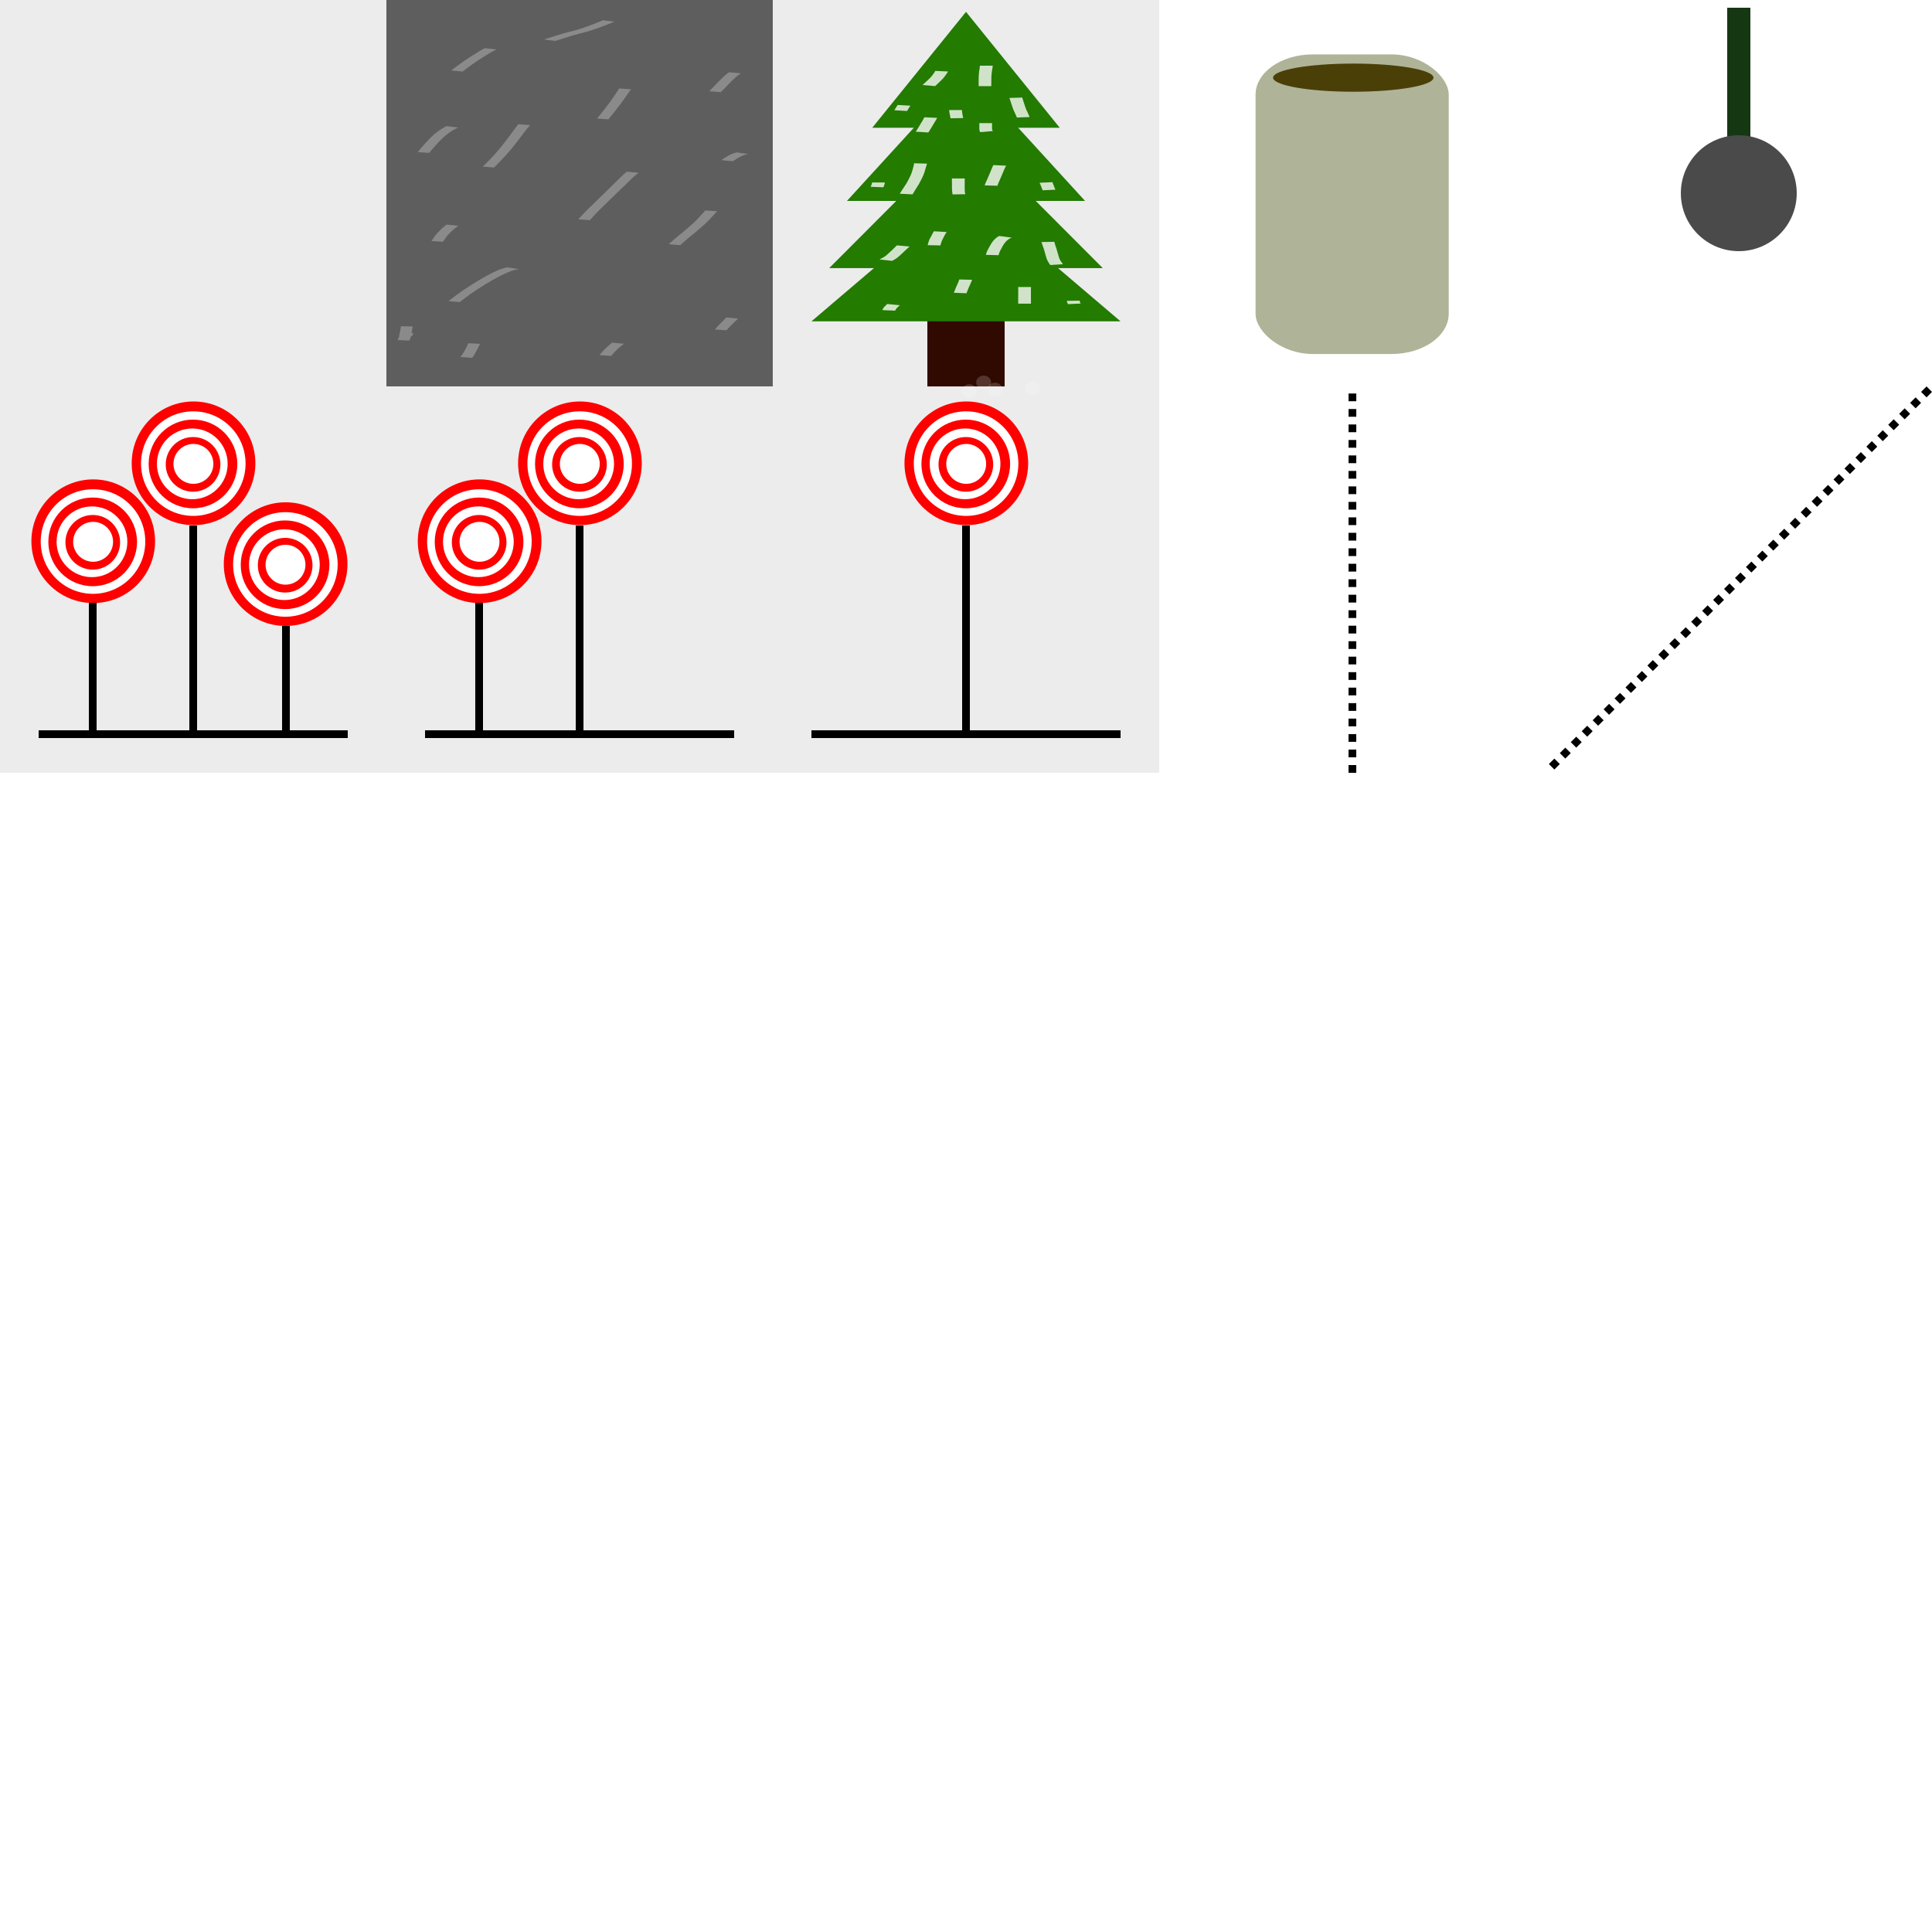 <?xml version="1.0" encoding="UTF-8" standalone="no"?>
<!-- Created with Inkscape (http://www.inkscape.org/) -->

<svg
   xmlns:dc="http://purl.org/dc/elements/1.1/"
   xmlns:cc="http://creativecommons.org/ns#"
   xmlns:rdf="http://www.w3.org/1999/02/22-rdf-syntax-ns#"
   xmlns:svg="http://www.w3.org/2000/svg"
   xmlns="http://www.w3.org/2000/svg"
   xmlns:sodipodi="http://sodipodi.sourceforge.net/DTD/sodipodi-0.dtd"
   xmlns:inkscape="http://www.inkscape.org/namespaces/inkscape"
   width="250"
   height="250"
   viewBox="0 0 66.146 66.146"
   version="1.1"
   id="svg821"
   inkscape:version="0.92.4 (5da689c313, 2019-01-14)"
   sodipodi:docname="gametiles.svg">
  <defs
     id="defs815">
    <filter
       inkscape:collect="always"
       style="color-interpolation-filters:sRGB"
       id="filter3627"
       x="-0.939"
       width="2.878"
       y="-1.039"
       height="3.078">
      <feGaussianBlur
         inkscape:collect="always"
         stdDeviation="0.2"
         id="feGaussianBlur3629" />
    </filter>
  </defs>
  <sodipodi:namedview
     id="base"
     pagecolor="#ffffff"
     bordercolor="#666666"
     borderopacity="1.0"
     inkscape:pageopacity="0.0"
     inkscape:pageshadow="2"
     inkscape:zoom="4"
     inkscape:cx="129.33967"
     inkscape:cy="148.12966"
     inkscape:document-units="mm"
     inkscape:current-layer="layer1"
     showgrid="true"
     units="px"
     inkscape:snap-global="false"
     inkscape:window-width="1680"
     inkscape:window-height="987"
     inkscape:window-x="1912"
     inkscape:window-y="-8"
     inkscape:window-maximized="1">
    <inkscape:grid
       type="xygrid"
       id="grid1366" />
  </sodipodi:namedview>
  <g
     inkscape:label="Layer 1"
     inkscape:groupmode="layer"
     id="layer1"
     transform="translate(0,-230.854)">
    <rect
       style="opacity:1;fill:#ececec;fill-opacity:1;stroke:none;stroke-width:0.265;stroke-miterlimit:4;stroke-dasharray:none;stroke-dashoffset:0;stroke-opacity:1"
       id="rect1466"
       width="13.229"
       height="13.229"
       x="2.7815501e-08"
       y="230.854" />
    <rect
       style="opacity:1;fill:#5e5e5e;fill-opacity:1;stroke:none;stroke-width:0.265;stroke-miterlimit:4;stroke-dasharray:none;stroke-dashoffset:0;stroke-opacity:1"
       id="rect1466-1"
       width="13.229"
       height="13.229"
       x="13.229"
       y="230.854" />
    <g
       id="g937"
       transform="translate(54.173,12.207)">
      <path
         inkscape:connector-curvature="0"
         id="path1487"
         d="m 25.135,241.437 -3.175,-8.731 -4.233,8.731 z"
         style="fill:#2a221c;fill-opacity:1;stroke:#000000;stroke-width:0.1;stroke-linecap:butt;stroke-linejoin:miter;stroke-miterlimit:4;stroke-dasharray:none;stroke-opacity:1" />
      <path
         inkscape:connector-curvature="0"
         id="path1491"
         d="m 14.023,241.702 2.646,-6.615 4.498,6.615 z"
         style="fill:#2a221c;fill-opacity:1;stroke:#000000;stroke-width:0.1;stroke-linecap:butt;stroke-linejoin:miter;stroke-miterlimit:4;stroke-dasharray:none;stroke-opacity:1" />
      <path
         inkscape:connector-curvature="0"
         id="path1499"
         d="m 16.669,235.087 -1.16,2.911 0.842,0.225 0.666,-0.369 0.786,0.265 0.754,-0.265 z"
         style="fill:#ffffff;stroke:#000000;stroke-width:0.1;stroke-linecap:butt;stroke-linejoin:miter;stroke-miterlimit:4;stroke-dasharray:none;stroke-opacity:1" />
      <path
         inkscape:connector-curvature="0"
         id="path1501"
         d="m 21.959,232.711 -0.915,1.869 0.481,0.136 0.457,-0.12 0.393,0.152 0.281,-0.128 z"
         style="fill:#ffffff;stroke:#000000;stroke-width:0.1;stroke-linecap:butt;stroke-linejoin:miter;stroke-miterlimit:4;stroke-dasharray:none;stroke-opacity:1" />
    </g>
    <g
       id="g919"
       transform="translate(40.498,1.054)">
      <path
         sodipodi:nodetypes="ccccc"
         inkscape:connector-curvature="0"
         id="path1522"
         d="m 29.572,238.102 c -0.448,0.313 -0.44,0.382 -0.868,0.942 -1.419,2.665 4.444,0.464 6.818,0.988 2.244,0.51 2.353,-1.855 1.731,-2.236 -3.947,-3.091 -7.712,0.336 -7.712,0.336"
         style="fill:none;stroke:#23601d;stroke-width:0.1;stroke-linecap:butt;stroke-linejoin:miter;stroke-miterlimit:4;stroke-dasharray:none;stroke-opacity:1" />
      <path
         inkscape:connector-curvature="0"
         id="path1550"
         d="m 35.221,238.063 c 0.899,-2.214 0.738,-3.61 0.738,-3.61"
         style="fill:none;stroke:#23601d;stroke-width:0.1;stroke-linecap:round;stroke-linejoin:miter;stroke-miterlimit:4;stroke-dasharray:none;stroke-opacity:1" />
      <rect
         transform="matrix(0.995,0.098,-0.078,0.997,0,0)"
         rx="0.488"
         ry="0.327"
         y="230.003"
         x="53.755"
         height="1.689"
         width="0.771"
         id="rect1576"
         style="opacity:1;fill:#23601d;fill-opacity:1;stroke:#23601d;stroke-width:0.1;stroke-miterlimit:4;stroke-dasharray:none;stroke-dashoffset:0;stroke-opacity:1" />
      <path
         sodipodi:nodetypes="cc"
         inkscape:connector-curvature="0"
         id="path1581"
         d="m 35.502,237.319 c 0.885,-1.384 1.66,-0.786 1.66,-0.786"
         style="fill:none;stroke:#23601d;stroke-width:0.1;stroke-linecap:round;stroke-linejoin:miter;stroke-miterlimit:4;stroke-dasharray:none;stroke-opacity:1" />
      <path
         inkscape:connector-curvature="0"
         id="path1550-0"
         d="m 29.541,239.339 c -0.636,-1.553 -0.522,-2.533 -0.522,-2.533"
         style="fill:none;stroke:#23601d;stroke-width:0.1;stroke-linecap:round;stroke-linejoin:miter;stroke-miterlimit:4;stroke-dasharray:none;stroke-opacity:1" />
      <rect
         transform="matrix(-0.996,0.086,0.088,0.996,0,0)"
         rx="0.488"
         ry="0.225"
         y="238.521"
         x="-8.37"
         height="1.186"
         width="0.61"
         id="rect1576-0"
         style="opacity:1;fill:#23601d;fill-opacity:1;stroke:#23601d;stroke-width:0.1;stroke-miterlimit:4;stroke-dasharray:none;stroke-dashoffset:0;stroke-opacity:1" />
      <path
         sodipodi:nodetypes="cc"
         inkscape:connector-curvature="0"
         id="path1581-3"
         d="m 29.342,238.817 c -0.626,-0.971 -1.175,-0.551 -1.175,-0.551"
         style="fill:none;stroke:#23601d;stroke-width:0.1;stroke-linecap:round;stroke-linejoin:miter;stroke-miterlimit:4;stroke-dasharray:none;stroke-opacity:1" />
      <path
         sodipodi:nodetypes="cc"
         inkscape:connector-curvature="0"
         id="path1604"
         d="m 30.953,238.056 c -0.386,-2.723 -1.464,-2.916 -1.464,-2.916"
         style="fill:none;stroke:#23601d;stroke-width:0.1;stroke-linecap:round;stroke-linejoin:miter;stroke-miterlimit:4;stroke-dasharray:none;stroke-opacity:1" />
      <path
         inkscape:connector-curvature="0"
         d="m 30.623,239.603 c 0.029,-0.039 0.067,-0.07 0.106,-0.1 0.099,-0.08 0.212,-0.14 0.322,-0.203 0.067,-0.036 0.135,-0.07 0.207,-0.096 0.013,-0.005 0.106,-0.035 0.119,-0.039 0.109,-0.038 0.221,-0.061 0.336,-0.074 0.062,-0.004 0.125,-0.013 0.188,-0.008 0.024,0.002 0.072,0.01 0.095,0.013 0.081,0.015 0.156,0.046 0.23,0.081 0.057,0.03 0.115,0.057 0.174,0.084 0.055,0.022 0.112,0.041 0.17,0.057 0.082,0.019 0.167,0.021 0.251,0.024 0.095,0.003 0.19,10e-4 0.286,-0.005 0.12,-0.012 0.235,-0.051 0.347,-0.094 0.098,-0.04 0.049,-0.019 0.147,-0.063 0,0 -0.08,0.064 -0.08,0.064 v 0 c -0.099,0.044 -0.049,0.023 -0.148,0.063 -0.114,0.043 -0.23,0.083 -0.352,0.094 -0.095,0.006 -0.191,0.008 -0.286,0.004 -0.085,-0.003 -0.171,-0.005 -0.254,-0.025 -0.058,-0.015 -0.116,-0.034 -0.171,-0.058 -0.059,-0.026 -0.117,-0.054 -0.174,-0.084 -0.073,-0.034 -0.147,-0.066 -0.227,-0.079 -0.032,-0.005 -0.062,-0.01 -0.095,-0.012 -0.062,-0.003 -0.124,0.004 -0.186,0.009 -0.113,0.014 -0.225,0.037 -0.333,0.075 -0.112,0.037 -0.223,0.077 -0.325,0.138 0.015,-0.009 0.058,-0.035 0.044,-0.026 -0.062,0.038 -0.126,0.074 -0.182,0.122 -0.037,0.029 -0.076,0.059 -0.104,0.097 0,0 -0.103,0.044 -0.103,0.044 z"
         id="path1614"
         style="opacity:1;fill:#000000;fill-opacity:1;stroke:#23601d;stroke-width:0.1;stroke-linecap:round;stroke-miterlimit:4;stroke-dasharray:none;stroke-dashoffset:0;stroke-opacity:1" />
      <path
         inkscape:connector-curvature="0"
         d="m 32.46,238.15 c 0.018,-0.033 0.045,-0.058 0.074,-0.081 0.07,-0.047 0.143,-0.087 0.22,-0.12 0.043,-0.017 0.086,-0.035 0.13,-0.049 0.017,-0.005 0.061,-0.016 0.078,-0.02 0.081,-0.019 0.162,-0.035 0.245,-0.048 0.067,-0.01 0.134,-0.013 0.201,-0.014 0.053,-7.5e-4 0.105,-5.1e-4 0.158,-5.6e-4 0.038,-10e-4 0.075,5.8e-4 0.111,0.013 0.028,0.008 0.054,0.02 0.079,0.035 0.022,0.012 0.044,0.026 0.068,0.034 0.03,0.007 0.061,0.011 0.092,0.015 0.043,0.005 0.085,0.005 0.128,0.006 0.054,1.4e-4 0.108,0.002 0.162,-0.001 0.065,-0.005 0.127,-0.027 0.188,-0.047 0.061,-0.019 0.118,-0.045 0.176,-0.071 0.045,-0.019 0.088,-0.042 0.133,-0.063 0,0 -0.086,0.068 -0.086,0.068 v 0 c -0.044,0.021 -0.088,0.043 -0.132,0.062 -0.058,0.026 -0.116,0.051 -0.177,0.07 -0.062,0.021 -0.124,0.041 -0.19,0.045 -0.054,0.002 -0.109,0.001 -0.163,0.001 -0.043,-6.6e-4 -0.086,-0.001 -0.129,-0.006 -0.032,-0.004 -0.064,-0.007 -0.094,-0.017 -0.024,-0.01 -0.046,-0.023 -0.069,-0.035 -0.025,-0.014 -0.051,-0.025 -0.078,-0.033 -0.035,-0.01 -0.071,-0.011 -0.108,-0.011 -0.052,-3.2e-4 -0.105,-5.6e-4 -0.157,1e-4 -0.067,10e-4 -0.133,0.004 -0.199,0.014 -0.082,0.013 -0.163,0.03 -0.244,0.049 -0.071,0.018 -0.141,0.041 -0.208,0.071 -0.023,0.01 -0.031,0.013 -0.053,0.024 -0.007,0.003 -0.027,0.014 -0.02,0.01 0.146,-0.089 0.075,-0.042 0.042,-0.024 -0.029,0.021 -0.056,0.045 -0.075,0.075 0,0 -0.102,0.046 -0.102,0.046 z"
         id="path1616"
         style="opacity:1;fill:#000000;fill-opacity:1;stroke:#23601d;stroke-width:0.1;stroke-linecap:round;stroke-miterlimit:4;stroke-dasharray:none;stroke-dashoffset:0;stroke-opacity:1" />
      <path
         inkscape:connector-curvature="0"
         d="m 35.073,239.069 c 0.03,-0.022 0.059,-0.046 0.09,-0.068 0.051,-0.032 0.025,-0.016 0.129,-0.075 0.012,-0.007 0.026,-0.014 0.039,-0.018 0.011,-0.004 0.036,-0.011 0.047,-0.013 0.063,-0.015 0.129,-0.016 0.193,-0.018 0.074,-10e-4 0.147,-10e-4 0.221,-10e-4 0.066,-9e-4 0.131,-6.7e-4 0.196,0.007 0.057,0.009 0.113,0.023 0.168,0.038 0.05,0.012 0.101,0.026 0.151,0.039 0.042,0.011 0.084,0.015 0.127,0.017 0.045,0.001 0.089,0.001 0.134,0.001 0.052,-1.1e-4 0.104,-7e-5 0.156,-3e-5 0.062,-5.3e-4 0.12,-0.017 0.176,-0.042 0.073,-0.04 -0.028,0.018 -0.044,0.025 -0.008,0.004 0.015,-0.011 0.022,-0.016 0.022,-0.018 0.039,-0.037 0.056,-0.059 0.015,-0.021 0.027,-0.044 0.039,-0.067 0,0 0.1,-0.045 0.1,-0.045 v 0 c -0.012,0.023 -0.023,0.047 -0.039,0.069 -0.012,0.016 -0.02,0.028 -0.034,0.043 -0.052,0.053 -0.121,0.085 -0.187,0.119 -0.057,0.024 -0.117,0.039 -0.179,0.039 -0.052,1e-4 -0.104,2.6e-4 -0.156,3.4e-4 -0.045,8e-5 -0.09,4.2e-4 -0.135,-0.002 -0.043,-0.002 -0.086,-0.007 -0.128,-0.019 -0.05,-0.013 -0.1,-0.027 -0.15,-0.039 -0.055,-0.014 -0.111,-0.028 -0.167,-0.037 -0.065,-0.007 -0.13,-0.007 -0.195,-0.007 -0.073,-6e-5 -0.147,-3e-4 -0.22,0.001 -0.065,0.002 -0.13,0.005 -0.193,0.021 -0.023,0.007 -0.045,0.013 -0.066,0.024 -0.006,0.003 -0.025,0.014 -0.019,0.01 0.02,-0.012 0.116,-0.068 0.06,-0.035 -0.031,0.02 -0.059,0.045 -0.089,0.066 0,0 -0.104,0.042 -0.104,0.042 z"
         id="path1618"
         style="opacity:1;fill:#000000;fill-opacity:1;stroke:#23601d;stroke-width:0.1;stroke-linecap:round;stroke-miterlimit:4;stroke-dasharray:none;stroke-dashoffset:0;stroke-opacity:1" />
      <path
         inkscape:connector-curvature="0"
         d="m 29.976,238.774 c 0.024,-0.035 0.053,-0.064 0.084,-0.093 0.037,-0.035 0.078,-0.065 0.121,-0.092 0.073,-0.049 0.136,-0.082 0.217,-0.106 0.035,-0.011 0.072,-0.014 0.108,-0.016 0.033,-6.1e-4 0.066,-0.003 0.099,8.8e-4 0.039,0.005 0.079,0.008 0.118,0.013 0.039,0.005 0.078,0.007 0.117,0.008 0.034,6.8e-4 0.068,6e-4 0.101,5.3e-4 0.03,-9e-5 0.061,-1.7e-4 0.091,0 0.006,2e-5 0.013,4e-5 0.02,7e-5 0,0 -0.09,0.065 -0.09,0.065 v 0 c -0.007,3e-5 -0.013,6e-5 -0.02,9e-5 -0.031,1.9e-4 -0.061,1.9e-4 -0.092,1.8e-4 -0.034,-8e-5 -0.068,-9e-5 -0.101,-10e-4 -0.039,-0.001 -0.078,-0.004 -0.117,-0.009 -0.039,-0.005 -0.079,-0.007 -0.118,-0.012 -0.032,-0.002 -0.065,-7.7e-4 -0.098,4.2e-4 -0.036,0.002 -0.072,0.007 -0.106,0.018 -0.02,0.006 -0.04,0.013 -0.059,0.021 -0.007,0.003 -0.027,0.014 -0.021,0.01 0.007,-0.004 0.119,-0.07 0.053,-0.032 -0.043,0.026 -0.085,0.054 -0.122,0.09 -0.03,0.027 -0.06,0.056 -0.083,0.09 0,0 -0.103,0.045 -0.103,0.045 z"
         id="path1620"
         style="opacity:1;fill:#000000;fill-opacity:1;stroke:#23601d;stroke-width:0.1;stroke-linecap:round;stroke-miterlimit:4;stroke-dasharray:none;stroke-dashoffset:0;stroke-opacity:1" />
      <path
         inkscape:connector-curvature="0"
         id="path1624"
         d="m 32.791,237.546 c -0.329,-3.29 1.078,-3.358 1.078,-3.358"
         style="fill:none;stroke:#23601d;stroke-width:0.1;stroke-linecap:round;stroke-linejoin:miter;stroke-miterlimit:4;stroke-dasharray:none;stroke-opacity:1" />
      <path
         inkscape:connector-curvature="0"
         id="path1628"
         d="m 32.791,236.218 c -0.363,-1.033 -1.112,-0.987 -1.112,-0.987"
         style="fill:none;stroke:#23601d;stroke-width:0.1;stroke-linecap:round;stroke-linejoin:miter;stroke-miterlimit:4;stroke-dasharray:none;stroke-opacity:1" />
      <path
         inkscape:connector-curvature="0"
         id="path1632"
         d="m 32.95,235.254 c -0.17,-1.101 -0.352,-0.681 -0.352,-0.681"
         style="fill:none;stroke:#23601d;stroke-width:0.1;stroke-linecap:round;stroke-linejoin:miter;stroke-miterlimit:4;stroke-dasharray:none;stroke-opacity:1" />
      <path
         sodipodi:nodetypes="cc"
         inkscape:connector-curvature="0"
         id="path1636"
         d="m 30.68,236.907 c -0.754,-0.53 -0.883,-0.273 -0.883,-0.273"
         style="fill:none;stroke:#23601d;stroke-width:0.1;stroke-linecap:round;stroke-linejoin:miter;stroke-miterlimit:4;stroke-dasharray:none;stroke-opacity:1" />
    </g>
    <rect
       style="opacity:1;fill:#ececec;fill-opacity:1;stroke:none;stroke-width:0.265;stroke-miterlimit:4;stroke-dasharray:none;stroke-dashoffset:0;stroke-opacity:1"
       id="rect1466-8"
       width="13.229"
       height="13.229"
       x="-3.1789145e-07"
       y="244.083" />
    <g
       id="g1867">
      <g
         transform="translate(-1.306,1.067)"
         id="g1781">
        <circle
           style="opacity:1;fill:#ff0000;fill-opacity:1;stroke:none;stroke-width:0.1;stroke-linecap:round;stroke-miterlimit:4;stroke-dasharray:none;stroke-dashoffset:0;stroke-opacity:1"
           id="path1698"
           cx="4.498"
           cy="248.317"
           r="2.117" />
        <circle
           style="opacity:1;fill:#ffffff;fill-opacity:1;stroke:none;stroke-width:0.1;stroke-linecap:round;stroke-miterlimit:4;stroke-dasharray:none;stroke-dashoffset:0;stroke-opacity:1"
           id="path1698-7"
           cx="4.49"
           cy="248.328"
           r="1.79" />
        <circle
           style="opacity:1;fill:#ff0000;fill-opacity:1;stroke:none;stroke-width:0.1;stroke-linecap:round;stroke-miterlimit:4;stroke-dasharray:none;stroke-dashoffset:0;stroke-opacity:1"
           id="path1698-1"
           cx="4.479"
           cy="248.339"
           r="1.518" />
        <circle
           style="opacity:1;fill:#ffffff;fill-opacity:1;stroke:none;stroke-width:0.1;stroke-linecap:round;stroke-miterlimit:4;stroke-dasharray:none;stroke-dashoffset:0;stroke-opacity:1"
           id="path1698-7-0"
           cx="4.455"
           cy="248.336"
           r="1.211" />
        <circle
           style="opacity:1;fill:#ff0000;fill-opacity:1;stroke:none;stroke-width:0.1;stroke-linecap:round;stroke-miterlimit:4;stroke-dasharray:none;stroke-dashoffset:0;stroke-opacity:1"
           id="path1698-1-3"
           cx="4.482"
           cy="248.354"
           r="0.936" />
        <circle
           style="opacity:1;fill:#ffffff;fill-opacity:1;stroke:none;stroke-width:0.1;stroke-linecap:round;stroke-miterlimit:4;stroke-dasharray:none;stroke-dashoffset:0;stroke-opacity:1"
           id="path1698-7-0-1"
           cx="4.494"
           cy="248.337"
           r="0.683" />
      </g>
      <g
         id="g1781-6"
         transform="translate(2.128,-1.601)">
        <circle
           style="opacity:1;fill:#ff0000;fill-opacity:1;stroke:none;stroke-width:0.1;stroke-linecap:round;stroke-miterlimit:4;stroke-dasharray:none;stroke-dashoffset:0;stroke-opacity:1"
           id="path1698-6"
           cx="4.498"
           cy="248.317"
           r="2.117" />
        <circle
           style="opacity:1;fill:#ffffff;fill-opacity:1;stroke:none;stroke-width:0.1;stroke-linecap:round;stroke-miterlimit:4;stroke-dasharray:none;stroke-dashoffset:0;stroke-opacity:1"
           id="path1698-7-5"
           cx="4.49"
           cy="248.328"
           r="1.79" />
        <circle
           style="opacity:1;fill:#ff0000;fill-opacity:1;stroke:none;stroke-width:0.1;stroke-linecap:round;stroke-miterlimit:4;stroke-dasharray:none;stroke-dashoffset:0;stroke-opacity:1"
           id="path1698-1-8"
           cx="4.479"
           cy="248.339"
           r="1.518" />
        <circle
           style="opacity:1;fill:#ffffff;fill-opacity:1;stroke:none;stroke-width:0.1;stroke-linecap:round;stroke-miterlimit:4;stroke-dasharray:none;stroke-dashoffset:0;stroke-opacity:1"
           id="path1698-7-0-10"
           cx="4.455"
           cy="248.336"
           r="1.211" />
        <circle
           style="opacity:1;fill:#ff0000;fill-opacity:1;stroke:none;stroke-width:0.1;stroke-linecap:round;stroke-miterlimit:4;stroke-dasharray:none;stroke-dashoffset:0;stroke-opacity:1"
           id="path1698-1-3-4"
           cx="4.482"
           cy="248.354"
           r="0.936" />
        <circle
           style="opacity:1;fill:#ffffff;fill-opacity:1;stroke:none;stroke-width:0.1;stroke-linecap:round;stroke-miterlimit:4;stroke-dasharray:none;stroke-dashoffset:0;stroke-opacity:1"
           id="path1698-7-0-1-2"
           cx="4.494"
           cy="248.337"
           r="0.683" />
      </g>
      <g
         id="g1781-4"
         transform="translate(5.281,1.851)">
        <circle
           style="opacity:1;fill:#ff0000;fill-opacity:1;stroke:none;stroke-width:0.1;stroke-linecap:round;stroke-miterlimit:4;stroke-dasharray:none;stroke-dashoffset:0;stroke-opacity:1"
           id="path1698-68"
           cx="4.498"
           cy="248.317"
           r="2.117" />
        <circle
           style="opacity:1;fill:#ffffff;fill-opacity:1;stroke:none;stroke-width:0.1;stroke-linecap:round;stroke-miterlimit:4;stroke-dasharray:none;stroke-dashoffset:0;stroke-opacity:1"
           id="path1698-7-3"
           cx="4.49"
           cy="248.328"
           r="1.79" />
        <circle
           style="opacity:1;fill:#ff0000;fill-opacity:1;stroke:none;stroke-width:0.1;stroke-linecap:round;stroke-miterlimit:4;stroke-dasharray:none;stroke-dashoffset:0;stroke-opacity:1"
           id="path1698-1-6"
           cx="4.479"
           cy="248.339"
           r="1.518" />
        <circle
           style="opacity:1;fill:#ffffff;fill-opacity:1;stroke:none;stroke-width:0.1;stroke-linecap:round;stroke-miterlimit:4;stroke-dasharray:none;stroke-dashoffset:0;stroke-opacity:1"
           id="path1698-7-0-3"
           cx="4.455"
           cy="248.336"
           r="1.211" />
        <circle
           style="opacity:1;fill:#ff0000;fill-opacity:1;stroke:none;stroke-width:0.1;stroke-linecap:round;stroke-miterlimit:4;stroke-dasharray:none;stroke-dashoffset:0;stroke-opacity:1"
           id="path1698-1-3-3"
           cx="4.482"
           cy="248.354"
           r="0.936" />
        <circle
           style="opacity:1;fill:#ffffff;fill-opacity:1;stroke:none;stroke-width:0.1;stroke-linecap:round;stroke-miterlimit:4;stroke-dasharray:none;stroke-dashoffset:0;stroke-opacity:1"
           id="path1698-7-0-1-0"
           cx="4.494"
           cy="248.337"
           r="0.683" />
      </g>
      <path
         inkscape:connector-curvature="0"
         id="path1834"
         d="M 1.323,255.99 H 11.906"
         style="fill:none;stroke:#000000;stroke-width:0.265px;stroke-linecap:butt;stroke-linejoin:miter;stroke-opacity:1" />
      <path
         inkscape:connector-curvature="0"
         id="path1836"
         d="m 3.175,251.492 v 4.498"
         style="fill:none;stroke:#000000;stroke-width:0.265px;stroke-linecap:butt;stroke-linejoin:miter;stroke-opacity:1" />
      <path
         inkscape:connector-curvature="0"
         id="path1838"
         d="m 9.79,252.285 v 3.704"
         style="fill:none;stroke:#000000;stroke-width:0.265px;stroke-linecap:butt;stroke-linejoin:miter;stroke-opacity:1" />
      <path
         inkscape:connector-curvature="0"
         id="path1840"
         d="m 6.615,248.846 v 7.144"
         style="fill:none;stroke:#000000;stroke-width:0.265px;stroke-linecap:butt;stroke-linejoin:miter;stroke-opacity:1" />
    </g>
    <rect
       style="opacity:1;fill:#ececec;fill-opacity:1;stroke:none;stroke-width:0.265;stroke-miterlimit:4;stroke-dasharray:none;stroke-dashoffset:0;stroke-opacity:1"
       id="rect1466-8-8"
       width="13.229"
       height="13.229"
       x="13.229"
       y="244.083" />
    <g
       id="g2004">
      <g
         transform="translate(11.923,1.067)"
         id="g1781-3">
        <circle
           style="opacity:1;fill:#ff0000;fill-opacity:1;stroke:none;stroke-width:0.1;stroke-linecap:round;stroke-miterlimit:4;stroke-dasharray:none;stroke-dashoffset:0;stroke-opacity:1"
           id="path1698-13"
           cx="4.498"
           cy="248.317"
           r="2.117" />
        <circle
           style="opacity:1;fill:#ffffff;fill-opacity:1;stroke:none;stroke-width:0.1;stroke-linecap:round;stroke-miterlimit:4;stroke-dasharray:none;stroke-dashoffset:0;stroke-opacity:1"
           id="path1698-7-6"
           cx="4.49"
           cy="248.328"
           r="1.79" />
        <circle
           style="opacity:1;fill:#ff0000;fill-opacity:1;stroke:none;stroke-width:0.1;stroke-linecap:round;stroke-miterlimit:4;stroke-dasharray:none;stroke-dashoffset:0;stroke-opacity:1"
           id="path1698-1-1"
           cx="4.479"
           cy="248.339"
           r="1.518" />
        <circle
           style="opacity:1;fill:#ffffff;fill-opacity:1;stroke:none;stroke-width:0.1;stroke-linecap:round;stroke-miterlimit:4;stroke-dasharray:none;stroke-dashoffset:0;stroke-opacity:1"
           id="path1698-7-0-18"
           cx="4.455"
           cy="248.336"
           r="1.211" />
        <circle
           style="opacity:1;fill:#ff0000;fill-opacity:1;stroke:none;stroke-width:0.1;stroke-linecap:round;stroke-miterlimit:4;stroke-dasharray:none;stroke-dashoffset:0;stroke-opacity:1"
           id="path1698-1-3-6"
           cx="4.482"
           cy="248.354"
           r="0.936" />
        <circle
           style="opacity:1;fill:#ffffff;fill-opacity:1;stroke:none;stroke-width:0.1;stroke-linecap:round;stroke-miterlimit:4;stroke-dasharray:none;stroke-dashoffset:0;stroke-opacity:1"
           id="path1698-7-0-1-1"
           cx="4.494"
           cy="248.337"
           r="0.683" />
      </g>
      <g
         id="g1781-6-8"
         transform="translate(15.357,-1.601)">
        <circle
           style="opacity:1;fill:#ff0000;fill-opacity:1;stroke:none;stroke-width:0.1;stroke-linecap:round;stroke-miterlimit:4;stroke-dasharray:none;stroke-dashoffset:0;stroke-opacity:1"
           id="path1698-6-1"
           cx="4.498"
           cy="248.317"
           r="2.117" />
        <circle
           style="opacity:1;fill:#ffffff;fill-opacity:1;stroke:none;stroke-width:0.1;stroke-linecap:round;stroke-miterlimit:4;stroke-dasharray:none;stroke-dashoffset:0;stroke-opacity:1"
           id="path1698-7-5-0"
           cx="4.49"
           cy="248.328"
           r="1.79" />
        <circle
           style="opacity:1;fill:#ff0000;fill-opacity:1;stroke:none;stroke-width:0.1;stroke-linecap:round;stroke-miterlimit:4;stroke-dasharray:none;stroke-dashoffset:0;stroke-opacity:1"
           id="path1698-1-8-0"
           cx="4.479"
           cy="248.339"
           r="1.518" />
        <circle
           style="opacity:1;fill:#ffffff;fill-opacity:1;stroke:none;stroke-width:0.1;stroke-linecap:round;stroke-miterlimit:4;stroke-dasharray:none;stroke-dashoffset:0;stroke-opacity:1"
           id="path1698-7-0-10-8"
           cx="4.455"
           cy="248.336"
           r="1.211" />
        <circle
           style="opacity:1;fill:#ff0000;fill-opacity:1;stroke:none;stroke-width:0.1;stroke-linecap:round;stroke-miterlimit:4;stroke-dasharray:none;stroke-dashoffset:0;stroke-opacity:1"
           id="path1698-1-3-4-2"
           cx="4.482"
           cy="248.354"
           r="0.936" />
        <circle
           style="opacity:1;fill:#ffffff;fill-opacity:1;stroke:none;stroke-width:0.1;stroke-linecap:round;stroke-miterlimit:4;stroke-dasharray:none;stroke-dashoffset:0;stroke-opacity:1"
           id="path1698-7-0-1-2-1"
           cx="4.494"
           cy="248.337"
           r="0.683" />
      </g>
      <path
         inkscape:connector-curvature="0"
         id="path1834-9"
         d="M 14.552,255.99 H 25.135"
         style="fill:none;stroke:#000000;stroke-width:0.265px;stroke-linecap:butt;stroke-linejoin:miter;stroke-opacity:1" />
      <path
         inkscape:connector-curvature="0"
         id="path1836-0"
         d="m 16.404,251.492 v 4.498"
         style="fill:none;stroke:#000000;stroke-width:0.265px;stroke-linecap:butt;stroke-linejoin:miter;stroke-opacity:1" />
      <path
         inkscape:connector-curvature="0"
         id="path1840-0"
         d="m 19.844,248.846 v 7.144"
         style="fill:none;stroke:#000000;stroke-width:0.265px;stroke-linecap:butt;stroke-linejoin:miter;stroke-opacity:1" />
    </g>
    <g
       id="g973">
      <rect
         y="244.083"
         x="26.458"
         height="13.229"
         width="13.229"
         id="rect1466-8-8-8"
         style="opacity:1;fill:#ececec;fill-opacity:1;stroke:none;stroke-width:0.265;stroke-miterlimit:4;stroke-dasharray:none;stroke-dashoffset:0;stroke-opacity:1" />
      <g
         id="g1019">
        <g
           transform="translate(28.586,-1.601)"
           id="g1781-6-8-0">
          <circle
             r="2.117"
             cy="248.317"
             cx="4.498"
             id="path1698-6-1-0"
             style="opacity:1;fill:#ff0000;fill-opacity:1;stroke:none;stroke-width:0.1;stroke-linecap:round;stroke-miterlimit:4;stroke-dasharray:none;stroke-dashoffset:0;stroke-opacity:1" />
          <circle
             r="1.79"
             cy="248.328"
             cx="4.49"
             id="path1698-7-5-0-4"
             style="opacity:1;fill:#ffffff;fill-opacity:1;stroke:none;stroke-width:0.1;stroke-linecap:round;stroke-miterlimit:4;stroke-dasharray:none;stroke-dashoffset:0;stroke-opacity:1" />
          <circle
             r="1.518"
             cy="248.339"
             cx="4.479"
             id="path1698-1-8-0-4"
             style="opacity:1;fill:#ff0000;fill-opacity:1;stroke:none;stroke-width:0.1;stroke-linecap:round;stroke-miterlimit:4;stroke-dasharray:none;stroke-dashoffset:0;stroke-opacity:1" />
          <circle
             r="1.211"
             cy="248.336"
             cx="4.455"
             id="path1698-7-0-10-8-7"
             style="opacity:1;fill:#ffffff;fill-opacity:1;stroke:none;stroke-width:0.1;stroke-linecap:round;stroke-miterlimit:4;stroke-dasharray:none;stroke-dashoffset:0;stroke-opacity:1" />
          <circle
             r="0.936"
             cy="248.354"
             cx="4.482"
             id="path1698-1-3-4-2-6"
             style="opacity:1;fill:#ff0000;fill-opacity:1;stroke:none;stroke-width:0.1;stroke-linecap:round;stroke-miterlimit:4;stroke-dasharray:none;stroke-dashoffset:0;stroke-opacity:1" />
          <circle
             r="0.683"
             cy="248.337"
             cx="4.494"
             id="path1698-7-0-1-2-1-9"
             style="opacity:1;fill:#ffffff;fill-opacity:1;stroke:none;stroke-width:0.1;stroke-linecap:round;stroke-miterlimit:4;stroke-dasharray:none;stroke-dashoffset:0;stroke-opacity:1" />
        </g>
        <path
           style="fill:none;stroke:#000000;stroke-width:0.265px;stroke-linecap:butt;stroke-linejoin:miter;stroke-opacity:1"
           d="M 27.781,255.99 H 38.365"
           id="path1834-9-8"
           inkscape:connector-curvature="0" />
        <path
           style="fill:none;stroke:#000000;stroke-width:0.265px;stroke-linecap:butt;stroke-linejoin:miter;stroke-opacity:1"
           d="m 33.073,248.846 v 7.144"
           id="path1840-0-3"
           inkscape:connector-curvature="0" />
      </g>
    </g>
    <path
       style="opacity:1;fill:#8a8a8a;fill-opacity:1;stroke:none;stroke-width:0.1;stroke-linecap:round;stroke-miterlimit:4;stroke-dasharray:none;stroke-dashoffset:0;stroke-opacity:1"
       id="path1176"
       d="m 17,232.548 c -0.178,0.083 -0.346,0.188 -0.511,0.296 -0.225,0.141 -0.441,0.296 -0.65,0.459 0,0 -0.391,-0.035 -0.391,-0.035 v 0 c 0.208,-0.164 0.424,-0.32 0.648,-0.462 0.163,-0.109 0.33,-0.212 0.502,-0.304 0,0 0.401,0.047 0.401,0.047 z"
       inkscape:connector-curvature="0" />
    <path
       style="opacity:1;fill:#8a8a8a;fill-opacity:1;stroke:none;stroke-width:0.1;stroke-linecap:round;stroke-miterlimit:4;stroke-dasharray:none;stroke-dashoffset:0;stroke-opacity:1"
       id="path1178"
       d="m 21.602,233.91 c -0.102,0.144 -0.201,0.289 -0.302,0.433 -0.152,0.203 -0.311,0.4 -0.47,0.596 0,0 -0.386,-0.026 -0.386,-0.026 v 0 c 0.157,-0.196 0.313,-0.392 0.462,-0.594 0.1,-0.144 0.199,-0.288 0.293,-0.436 0,0 0.403,0.027 0.403,0.027 z"
       inkscape:connector-curvature="0" />
    <path
       style="opacity:1;fill:#8a8a8a;fill-opacity:1;stroke:none;stroke-width:0.1;stroke-linecap:round;stroke-miterlimit:4;stroke-dasharray:none;stroke-dashoffset:0;stroke-opacity:1"
       id="path1180"
       d="m 18.147,235.138 c -0.157,0.182 -0.297,0.377 -0.443,0.568 -0.24,0.315 -0.506,0.608 -0.791,0.883 0,0 -0.382,-0.031 -0.382,-0.031 v 0 c 0.283,-0.274 0.549,-0.562 0.784,-0.878 0.144,-0.19 0.284,-0.384 0.428,-0.574 0,0 0.403,0.032 0.403,0.032 z"
       inkscape:connector-curvature="0" />
    <path
       style="opacity:1;fill:#8a8a8a;fill-opacity:1;stroke:none;stroke-width:0.1;stroke-linecap:round;stroke-miterlimit:4;stroke-dasharray:none;stroke-dashoffset:0;stroke-opacity:1"
       id="path1182"
       d="m 17.777,240.073 c -0.175,0.008 -0.34,0.082 -0.498,0.152 -0.306,0.143 -0.594,0.317 -0.877,0.499 -0.232,0.141 -0.448,0.306 -0.662,0.473 0,0 -0.382,-0.035 -0.382,-0.035 v 0 c 0.214,-0.168 0.43,-0.334 0.662,-0.476 0.281,-0.183 0.567,-0.359 0.868,-0.506 0.156,-0.074 0.318,-0.147 0.491,-0.171 0,0 0.4,0.063 0.4,0.063 z"
       inkscape:connector-curvature="0" />
    <path
       style="opacity:1;fill:#8a8a8a;fill-opacity:1;stroke:none;stroke-width:0.1;stroke-linecap:round;stroke-miterlimit:4;stroke-dasharray:none;stroke-dashoffset:0;stroke-opacity:1"
       id="path1184"
       d="m 21.363,242.625 c -0.122,0.086 -0.234,0.188 -0.336,0.297 -0.07,0.079 -0.035,0.039 -0.105,0.119 0,0 -0.398,-0.029 -0.398,-0.029 v 0 c 0.07,-0.08 0.035,-0.04 0.104,-0.121 0.102,-0.112 0.215,-0.213 0.333,-0.307 0,0 0.402,0.04 0.402,0.04 z"
       inkscape:connector-curvature="0" />
    <path
       style="opacity:1;fill:#8a8a8a;fill-opacity:1;stroke:none;stroke-width:0.1;stroke-linecap:round;stroke-miterlimit:4;stroke-dasharray:none;stroke-dashoffset:0;stroke-opacity:1"
       id="path1186"
       d="m 24.552,238.086 c -0.117,0.123 -0.228,0.252 -0.348,0.371 -0.172,0.167 -0.359,0.319 -0.544,0.472 -0.13,0.099 -0.249,0.211 -0.372,0.32 0,0 -0.393,-0.034 -0.393,-0.034 v 0 c 0.124,-0.108 0.242,-0.221 0.373,-0.32 0.183,-0.153 0.369,-0.302 0.54,-0.469 0.119,-0.117 0.227,-0.244 0.34,-0.367 0,0 0.403,0.027 0.403,0.027 z"
       inkscape:connector-curvature="0" />
    <path
       style="opacity:1;fill:#8a8a8a;fill-opacity:1;stroke:none;stroke-width:0.1;stroke-linecap:round;stroke-miterlimit:4;stroke-dasharray:none;stroke-dashoffset:0;stroke-opacity:1"
       id="path1188"
       d="m 21.862,236.77 c -0.164,0.119 -0.304,0.267 -0.449,0.408 -0.228,0.221 -0.459,0.439 -0.683,0.664 -0.186,0.176 -0.368,0.355 -0.534,0.55 0,0 -0.395,-0.028 -0.395,-0.028 v 0 c 0.169,-0.196 0.351,-0.378 0.541,-0.553 0.224,-0.225 0.454,-0.442 0.68,-0.665 0.143,-0.142 0.282,-0.288 0.438,-0.416 0,0 0.402,0.04 0.402,0.04 z"
       inkscape:connector-curvature="0" />
    <path
       style="opacity:1;fill:#8a8a8a;fill-opacity:1;stroke:none;stroke-width:0.1;stroke-linecap:round;stroke-miterlimit:4;stroke-dasharray:none;stroke-dashoffset:0;stroke-opacity:1"
       id="path1190"
       d="m 25.363,233.364 c -0.135,0.088 -0.25,0.201 -0.364,0.314 -0.106,0.111 -0.211,0.223 -0.32,0.331 0,0 -0.399,-0.032 -0.399,-0.032 v 0 c 0.11,-0.108 0.217,-0.219 0.323,-0.331 0.113,-0.113 0.225,-0.228 0.357,-0.318 0,0 0.403,0.036 0.403,0.036 z"
       inkscape:connector-curvature="0" />
    <path
       style="opacity:1;fill:#8a8a8a;fill-opacity:1;stroke:none;stroke-width:0.1;stroke-linecap:round;stroke-miterlimit:4;stroke-dasharray:none;stroke-dashoffset:0;stroke-opacity:1"
       id="path1192"
       d="m 21.039,231.594 c -0.194,0.079 -0.387,0.16 -0.585,0.229 -0.26,0.094 -0.527,0.161 -0.794,0.23 -0.216,0.063 -0.429,0.132 -0.643,0.202 0,0 -0.391,-0.049 -0.391,-0.049 v 0 c 0.215,-0.069 0.43,-0.139 0.646,-0.204 0.266,-0.068 0.533,-0.133 0.791,-0.227 0.195,-0.067 0.386,-0.144 0.575,-0.227 0,0 0.401,0.047 0.401,0.047 z"
       inkscape:connector-curvature="0" />
    <path
       style="opacity:1;fill:#8a8a8a;fill-opacity:1;stroke:none;stroke-width:0.1;stroke-linecap:round;stroke-miterlimit:4;stroke-dasharray:none;stroke-dashoffset:0;stroke-opacity:1"
       id="path1194"
       d="m 15.69,235.222 c -0.157,0.061 -0.295,0.157 -0.426,0.262 -0.177,0.15 -0.331,0.324 -0.482,0.5 -0.029,0.035 -0.058,0.07 -0.087,0.105 0,0 -0.391,-0.027 -0.391,-0.027 v 0 c 0.028,-0.035 0.057,-0.071 0.085,-0.106 0.151,-0.177 0.305,-0.352 0.48,-0.507 0.129,-0.108 0.268,-0.203 0.42,-0.277 0,0 0.401,0.05 0.401,0.05 z"
       inkscape:connector-curvature="0" />
    <path
       style="opacity:1;fill:#8a8a8a;fill-opacity:1;stroke:none;stroke-width:0.1;stroke-linecap:round;stroke-miterlimit:4;stroke-dasharray:none;stroke-dashoffset:0;stroke-opacity:1"
       id="path1196"
       d="m 15.69,238.585 c -0.146,0.098 -0.275,0.222 -0.39,0.354 -0.092,0.125 -0.046,0.061 -0.136,0.191 0,0 -0.393,-0.024 -0.393,-0.024 v 0 c 0.09,-0.132 0.045,-0.067 0.136,-0.196 0.114,-0.135 0.24,-0.261 0.382,-0.366 0,0 0.402,0.04 0.402,0.04 z"
       inkscape:connector-curvature="0" />
    <path
       style="opacity:1;fill:#8a8a8a;fill-opacity:1;stroke:none;stroke-width:0.1;stroke-linecap:round;stroke-miterlimit:4;stroke-dasharray:none;stroke-dashoffset:0;stroke-opacity:1"
       id="path1198"
       d="m 25.272,241.761 c -0.119,0.107 -0.234,0.217 -0.341,0.335 -0.019,0.022 -0.038,0.044 -0.057,0.066 0,0 -0.397,-0.028 -0.397,-0.028 v 0 c 0.019,-0.022 0.038,-0.044 0.057,-0.067 0.105,-0.12 0.223,-0.228 0.335,-0.342 0,0 0.403,0.036 0.403,0.036 z"
       inkscape:connector-curvature="0" />
    <path
       style="opacity:1;fill:#8a8a8a;fill-opacity:1;stroke:none;stroke-width:0.1;stroke-linecap:round;stroke-miterlimit:4;stroke-dasharray:none;stroke-dashoffset:0;stroke-opacity:1"
       id="path1200"
       d="m 25.623,236.127 c -0.15,0.021 -0.286,0.093 -0.414,0.17 -0.078,0.053 -0.04,0.027 -0.115,0.078 0,0 -0.398,-0.039 -0.398,-0.039 v 0 c 0.076,-0.05 0.038,-0.024 0.116,-0.079 0.128,-0.08 0.263,-0.154 0.412,-0.186 0,0 0.4,0.058 0.4,0.058 z"
       inkscape:connector-curvature="0" />
    <path
       style="opacity:1;fill:#8a8a8a;fill-opacity:1;stroke:none;stroke-width:0.1;stroke-linecap:round;stroke-miterlimit:4;stroke-dasharray:none;stroke-dashoffset:0;stroke-opacity:1"
       id="path1202"
       d="m 16.433,242.625 c -0.05,0.122 -0.117,0.235 -0.179,0.35 -0.025,0.049 -0.058,0.09 -0.094,0.13 0,0 -0.401,-0.031 -0.401,-0.031 v 0 c 0.037,-0.036 0.07,-0.074 0.095,-0.119 0.061,-0.115 0.134,-0.225 0.176,-0.349 0,0 0.404,0.019 0.404,0.019 z"
       inkscape:connector-curvature="0" />
    <path
       style="opacity:1;fill:#8a8a8a;fill-opacity:1;stroke:none;stroke-width:0.1;stroke-linecap:round;stroke-miterlimit:4;stroke-dasharray:none;stroke-dashoffset:0;stroke-opacity:1"
       id="path1204"
       d="m 14.164,242.262 c -0.039,0.064 -0.019,0.031 -0.06,0.098 0,0 -0.401,-0.021 -0.401,-0.021 v 0 c 0.039,-0.066 0.019,-0.035 0.057,-0.095 0,0 0.404,0.019 0.404,0.019 z"
       inkscape:connector-curvature="0" />
    <path
       style="opacity:1;fill:#8a8a8a;fill-opacity:1;stroke:none;stroke-width:0.1;stroke-linecap:round;stroke-miterlimit:4;stroke-dasharray:none;stroke-dashoffset:0;stroke-opacity:1"
       id="path1206"
       d="m 14.13,242.029 c -0.015,0.116 -0.043,0.23 -0.064,0.346 -0.008,0.049 -0.03,0.093 -0.05,0.138 0,0 -0.403,-0.017 -0.403,-0.017 v 0 c 0.019,-0.042 0.042,-0.082 0.051,-0.128 0.021,-0.115 0.051,-0.228 0.061,-0.345 0,0 0.404,0.007 0.404,0.007 z"
       inkscape:connector-curvature="0" />
    <g
       id="g945"
       transform="translate(40.614,23.397)">
      <rect
         y="230.854"
         x="26.458"
         height="13.229"
         width="13.229"
         id="rect1466-1-6"
         style="opacity:1;fill:#40673d;fill-opacity:1;stroke:none;stroke-width:0.265;stroke-miterlimit:4;stroke-dasharray:none;stroke-dashoffset:0;stroke-opacity:1" />
      <path
         inkscape:connector-curvature="0"
         d="m 29.413,232.1 c -0.092,0.194 -0.207,0.376 -0.323,0.557 -0.105,0.186 -0.235,0.353 -0.367,0.52 -0.072,0.085 -0.137,0.175 -0.204,0.263 0,0 -0.398,-0.026 -0.398,-0.026 v 0 c 0.069,-0.088 0.134,-0.179 0.206,-0.264 0.133,-0.165 0.267,-0.329 0.37,-0.515 0.115,-0.177 0.23,-0.355 0.313,-0.551 0,0 0.403,0.016 0.403,0.016 z"
         id="path928"
         style="opacity:1;fill:#3e943c;fill-opacity:1;stroke:none;stroke-width:0.1;stroke-linecap:round;stroke-miterlimit:4;stroke-dasharray:none;stroke-dashoffset:0;stroke-opacity:1" />
      <path
         inkscape:connector-curvature="0"
         d="m 31.229,232.777 c -0.057,0.136 -0.132,0.262 -0.201,0.392 -0.055,0.11 -0.128,0.21 -0.188,0.316 0,0 -0.402,-0.02 -0.402,-0.02 v 0 c 0.059,-0.108 0.137,-0.205 0.191,-0.316 0.069,-0.129 0.146,-0.253 0.196,-0.391 0,0 0.404,0.019 0.404,0.019 z"
         id="path938"
         style="opacity:1;fill:#3e943c;fill-opacity:1;stroke:none;stroke-width:0.1;stroke-linecap:round;stroke-miterlimit:4;stroke-dasharray:none;stroke-dashoffset:0;stroke-opacity:1" />
      <path
         inkscape:connector-curvature="0"
         d="m 35.03,232.732 c -0.098,0.106 -0.189,0.22 -0.27,0.339 -0.07,0.111 -0.143,0.22 -0.199,0.339 -0.006,0.016 -0.011,0.031 -0.017,0.047 0,0 -0.402,-0.014 -0.402,-0.014 v 0 c 0.006,-0.017 0.012,-0.034 0.018,-0.05 0.055,-0.122 0.131,-0.232 0.202,-0.345 0.079,-0.122 0.174,-0.235 0.266,-0.347 0,0 0.403,0.032 0.403,0.032 z"
         id="path940"
         style="opacity:1;fill:#3e943c;fill-opacity:1;stroke:none;stroke-width:0.1;stroke-linecap:round;stroke-miterlimit:4;stroke-dasharray:none;stroke-dashoffset:0;stroke-opacity:1" />
      <path
         inkscape:connector-curvature="0"
         d="m 37.798,233.194 c -0.12,0.149 -0.233,0.305 -0.352,0.454 -0.098,0.122 -0.193,0.248 -0.286,0.374 0,0 -0.397,-0.025 -0.397,-0.025 v 0 c 0.093,-0.127 0.19,-0.252 0.288,-0.376 0.12,-0.147 0.231,-0.301 0.345,-0.452 0,0 0.402,0.025 0.402,0.025 z"
         id="path942"
         style="opacity:1;fill:#3e943c;fill-opacity:1;stroke:none;stroke-width:0.1;stroke-linecap:round;stroke-miterlimit:4;stroke-dasharray:none;stroke-dashoffset:0;stroke-opacity:1" />
      <path
         inkscape:connector-curvature="0"
         d="m 32.743,234.189 c -0.226,0.157 -0.415,0.359 -0.604,0.557 -0.251,0.278 -0.486,0.57 -0.718,0.864 -0.033,0.043 -0.066,0.086 -0.098,0.129 0,0 -0.388,-0.025 -0.388,-0.025 v 0 c 0.033,-0.043 0.067,-0.086 0.1,-0.129 0.234,-0.293 0.468,-0.587 0.717,-0.867 0.186,-0.2 0.375,-0.399 0.59,-0.568 0,0 0.4,0.041 0.4,0.041 z"
         id="path944"
         style="opacity:1;fill:#3e943c;fill-opacity:1;stroke:none;stroke-width:0.1;stroke-linecap:round;stroke-miterlimit:4;stroke-dasharray:none;stroke-dashoffset:0;stroke-opacity:1" />
      <path
         inkscape:connector-curvature="0"
         d="m 28.897,235.684 c -0.177,0.161 -0.332,0.343 -0.484,0.527 -0.112,0.135 -0.203,0.284 -0.292,0.434 0,0 -0.386,-0.021 -0.386,-0.021 v 0 c 0.089,-0.152 0.178,-0.304 0.29,-0.441 0.15,-0.185 0.302,-0.367 0.47,-0.536 0,0 0.402,0.035 0.402,0.035 z"
         id="path946"
         style="opacity:1;fill:#3e943c;fill-opacity:1;stroke:none;stroke-width:0.1;stroke-linecap:round;stroke-miterlimit:4;stroke-dasharray:none;stroke-dashoffset:0;stroke-opacity:1" />
      <path
         inkscape:connector-curvature="0"
         d="m 30.979,237.868 c -0.217,0.183 -0.426,0.375 -0.632,0.572 -0.303,0.291 -0.617,0.571 -0.923,0.858 -0.19,0.173 -0.381,0.345 -0.56,0.528 0,0 -0.393,-0.031 -0.393,-0.031 v 0 c 0.183,-0.184 0.377,-0.356 0.57,-0.529 0.308,-0.286 0.621,-0.565 0.923,-0.858 0.201,-0.196 0.406,-0.387 0.615,-0.576 0,0 0.401,0.035 0.401,0.035 z"
         id="path948"
         style="opacity:1;fill:#3e943c;fill-opacity:1;stroke:none;stroke-width:0.1;stroke-linecap:round;stroke-miterlimit:4;stroke-dasharray:none;stroke-dashoffset:0;stroke-opacity:1" />
      <path
         inkscape:connector-curvature="0"
         d="m 31.75,240.5 c -0.265,0.207 -0.532,0.412 -0.793,0.624 -0.416,0.321 -0.829,0.644 -1.227,0.988 -0.234,0.216 -0.122,0.108 -0.339,0.324 0,0 -0.38,-0.03 -0.38,-0.03 v 0 c 0.22,-0.218 0.106,-0.109 0.343,-0.326 0.397,-0.342 0.809,-0.667 1.223,-0.989 0.255,-0.21 0.516,-0.414 0.771,-0.624 0,0 0.401,0.035 0.401,0.035 z"
         id="path950"
         style="opacity:1;fill:#3e943c;fill-opacity:1;stroke:none;stroke-width:0.1;stroke-linecap:round;stroke-miterlimit:4;stroke-dasharray:none;stroke-dashoffset:0;stroke-opacity:1" />
      <path
         inkscape:connector-curvature="0"
         d="m 35.795,240.216 c -0.161,0.083 -0.295,0.205 -0.438,0.314 -0.185,0.145 -0.381,0.276 -0.572,0.412 -0.118,0.081 -0.221,0.18 -0.32,0.283 0,0 -0.395,-0.03 -0.395,-0.03 v 0 c 0.099,-0.106 0.203,-0.207 0.322,-0.291 0.191,-0.136 0.386,-0.266 0.571,-0.411 0.143,-0.108 0.275,-0.23 0.43,-0.322 0,0 0.402,0.045 0.402,0.045 z"
         id="path952"
         style="opacity:1;fill:#3e943c;fill-opacity:1;stroke:none;stroke-width:0.1;stroke-linecap:round;stroke-miterlimit:4;stroke-dasharray:none;stroke-dashoffset:0;stroke-opacity:1" />
      <path
         inkscape:connector-curvature="0"
         d="m 34.621,236.088 c -0.122,0.111 -0.239,0.226 -0.36,0.337 -0.179,0.167 -0.387,0.295 -0.589,0.43 -0.19,0.13 -0.384,0.255 -0.561,0.403 -0.102,0.085 -0.168,0.152 -0.263,0.244 -0.037,0.041 -0.073,0.082 -0.11,0.123 0,0 -0.387,-0.028 -0.387,-0.028 v 0 c 0.037,-0.042 0.074,-0.084 0.112,-0.126 0.093,-0.092 0.163,-0.164 0.264,-0.248 0.176,-0.148 0.368,-0.275 0.557,-0.406 0.198,-0.136 0.405,-0.262 0.583,-0.425 0.12,-0.111 0.239,-0.223 0.352,-0.341 0,0 0.403,0.036 0.403,0.036 z"
         id="path954"
         style="opacity:1;fill:#3e943c;fill-opacity:1;stroke:none;stroke-width:0.1;stroke-linecap:round;stroke-miterlimit:4;stroke-dasharray:none;stroke-dashoffset:0;stroke-opacity:1" />
      <path
         inkscape:connector-curvature="0"
         d="m 36.8,235.962 c -0.136,0.177 -0.251,0.367 -0.362,0.561 -0.146,0.263 -0.304,0.52 -0.456,0.78 -0.112,0.19 -0.218,0.383 -0.306,0.585 0,0 -0.394,-0.016 -0.394,-0.016 v 0 c 0.088,-0.205 0.197,-0.398 0.311,-0.59 0.151,-0.26 0.308,-0.516 0.453,-0.78 0.108,-0.194 0.222,-0.384 0.351,-0.566 0,0 0.402,0.025 0.402,0.025 z"
         id="path956"
         style="opacity:1;fill:#3e943c;fill-opacity:1;stroke:none;stroke-width:0.1;stroke-linecap:round;stroke-miterlimit:4;stroke-dasharray:none;stroke-dashoffset:0;stroke-opacity:1" />
      <path
         inkscape:connector-curvature="0"
         d="m 38.371,240.256 c 2.65e-4,0.17 -0.042,0.334 -0.096,0.493 -0.078,0.233 -0.178,0.457 -0.288,0.677 -0.115,0.218 -0.233,0.435 -0.351,0.652 0,0 -0.389,-0.019 -0.389,-0.019 v 0 c 0.118,-0.216 0.235,-0.432 0.348,-0.651 0.108,-0.218 0.208,-0.44 0.284,-0.672 0.051,-0.155 0.096,-0.316 0.087,-0.481 0,0 0.405,0 0.405,0 z"
         id="path958"
         style="opacity:1;fill:#3e943c;fill-opacity:1;stroke:none;stroke-width:0.1;stroke-linecap:round;stroke-miterlimit:4;stroke-dasharray:none;stroke-dashoffset:0;stroke-opacity:1" />
      <path
         inkscape:connector-curvature="0"
         d="m 38.978,235.595 c -0.109,0.142 -0.227,0.277 -0.341,0.415 0,0 -0.396,-0.027 -0.396,-0.027 v 0 c 0.113,-0.138 0.233,-0.269 0.335,-0.416 0,0 0.402,0.028 0.402,0.028 z"
         id="path960"
         style="opacity:1;fill:#3e943c;fill-opacity:1;stroke:none;stroke-width:0.1;stroke-linecap:round;stroke-miterlimit:4;stroke-dasharray:none;stroke-dashoffset:0;stroke-opacity:1" />
      <path
         inkscape:connector-curvature="0"
         d="m 39.387,231.647 c -0.159,0.185 -0.268,0.405 -0.382,0.618 -0.071,0.129 -0.134,0.263 -0.19,0.399 0,0 -0.396,-0.016 -0.396,-0.016 v 0 c 0.058,-0.137 0.122,-0.272 0.195,-0.402 0.116,-0.213 0.224,-0.433 0.371,-0.627 0,0 0.402,0.028 0.402,0.028 z"
         id="path962"
         style="opacity:1;fill:#3e943c;fill-opacity:1;stroke:none;stroke-width:0.1;stroke-linecap:round;stroke-miterlimit:4;stroke-dasharray:none;stroke-dashoffset:0;stroke-opacity:1" />
    </g>
    <g
       id="g958"
       transform="matrix(1.019,0,0,1,-0.717,-0.018)"
       style="stroke-width:0.991">
      <rect
         rx="1.921"
         ry="1.38"
         y="232.735"
         x="42.889"
         height="10.257"
         width="6.49"
         id="rect936"
         style="opacity:1;fill:#afb498;fill-opacity:1;stroke:none;stroke-width:0.099;stroke-linecap:round;stroke-miterlimit:4;stroke-dasharray:none;stroke-dashoffset:0;stroke-opacity:1" />
      <ellipse
         cx="46.172"
         cy="233.531"
         rx="2.695"
         ry="0.482"
         id="path939"
         style="opacity:1;fill:#4b3f08;fill-opacity:1;stroke:none;stroke-width:0.099;stroke-linecap:round;stroke-miterlimit:4;stroke-dasharray:none;stroke-dashoffset:0;stroke-opacity:1" />
    </g>
    <path
       style="fill:none;stroke:#153812;stroke-width:0.794;stroke-linecap:butt;stroke-linejoin:miter;stroke-miterlimit:4;stroke-dasharray:none;stroke-opacity:1"
       d="M 59.531,235.617 V 231.119"
       id="path1024"
       inkscape:connector-curvature="0" />
    <circle
       style="opacity:1;fill:#4a4a4a;fill-opacity:1;stroke:none;stroke-width:0.1;stroke-linecap:round;stroke-miterlimit:4;stroke-dasharray:none;stroke-dashoffset:0;stroke-opacity:1"
       id="path984"
       cx="59.531"
       cy="237.469"
       r="1.984" />
    <rect
       style="opacity:1;fill:#ececec;fill-opacity:1;stroke:none;stroke-width:0.265;stroke-miterlimit:4;stroke-dasharray:none;stroke-dashoffset:0;stroke-opacity:1"
       id="rect1466-5"
       width="13.229"
       height="13.229"
       x="26.458"
       y="230.854" />
    <rect
       style="opacity:1;fill:#300900;fill-opacity:1;stroke:none;stroke-width:0.794;stroke-linecap:round;stroke-miterlimit:4;stroke-dasharray:none;stroke-dashoffset:0;stroke-opacity:1"
       id="rect975"
       width="2.646"
       height="4.43"
       x="31.75"
       y="239.654" />
    <path
       style="fill:#237b00;fill-opacity:1;stroke:none;stroke-width:0.265px;stroke-linecap:butt;stroke-linejoin:miter;stroke-opacity:1"
       d="m 27.781,241.856 5.292,-4.507 5.292,4.507 z"
       id="path977"
       inkscape:connector-curvature="0" />
    <path
       style="fill:#237b00;fill-opacity:1;stroke:none;stroke-width:0.265px;stroke-linecap:butt;stroke-linejoin:miter;stroke-opacity:1"
       d="m 28.389,240.034 4.684,-4.694 4.684,4.694 z"
       id="path977-6"
       inkscape:connector-curvature="0" />
    <path
       style="fill:#237b00;fill-opacity:1;stroke:none;stroke-width:0.265px;stroke-linecap:butt;stroke-linejoin:miter;stroke-opacity:1"
       d="m 28.997,237.733 4.076,-4.46 4.076,4.46 z"
       id="path977-65"
       inkscape:connector-curvature="0" />
    <path
       style="fill:#237b00;fill-opacity:1;stroke:none;stroke-width:0.265px;stroke-linecap:butt;stroke-linejoin:miter;stroke-opacity:1"
       d="m 29.863,235.228 3.21,-3.969 3.21,3.969 z"
       id="path977-65-1"
       inkscape:connector-curvature="0" />
    <ellipse
       ry="0.232"
       rx="0.256"
       cy="243.945"
       cx="33.678"
       id="use7065"
       style="opacity:1;fill:#ffffff;fill-opacity:0.18;stroke:none;stroke-width:0.794;stroke-linecap:round;stroke-miterlimit:4;stroke-dasharray:none;stroke-dashoffset:0;stroke-opacity:1;filter:url(#filter3627)" />
    <ellipse
       ry="0.232"
       rx="0.256"
       cy="244.19"
       cx="34.067"
       id="use7083"
       style="opacity:1;fill:#ffffff;fill-opacity:0.18;stroke:none;stroke-width:0.794;stroke-linecap:round;stroke-miterlimit:4;stroke-dasharray:none;stroke-dashoffset:0;stroke-opacity:1;filter:url(#filter3627)" />
    <ellipse
       ry="0.232"
       rx="0.256"
       cy="244.243"
       cx="33.186"
       id="use7085"
       style="opacity:1;fill:#ffffff;fill-opacity:0.18;stroke:none;stroke-width:0.794;stroke-linecap:round;stroke-miterlimit:4;stroke-dasharray:none;stroke-dashoffset:0;stroke-opacity:1;filter:url(#filter3627)" />
    <ellipse
       ry="0.232"
       rx="0.256"
       cy="244.156"
       cx="35.353"
       id="use7087"
       style="opacity:1;fill:#ffffff;fill-opacity:0.18;stroke:none;stroke-width:0.794;stroke-linecap:round;stroke-miterlimit:4;stroke-dasharray:none;stroke-dashoffset:0;stroke-opacity:1;filter:url(#filter3627)" />
    <path
       style="opacity:1;fill:#ffffff;fill-opacity:0.784;stroke:none;stroke-width:0.794;stroke-linecap:round;stroke-miterlimit:4;stroke-dasharray:none;stroke-dashoffset:0;stroke-opacity:1"
       id="path9747"
       d="m 30.814,241.304 c -0.05,0.034 -0.094,0.078 -0.133,0.125 -0.014,0.019 -0.025,0.04 -0.035,0.061 0,0 -0.438,-0.019 -0.438,-0.019 v 0 c 0.011,-0.024 0.023,-0.048 0.036,-0.071 0.038,-0.051 0.087,-0.093 0.132,-0.138 0,0 0.437,0.043 0.437,0.043 z"
       inkscape:connector-curvature="0" />
    <path
       style="opacity:1;fill:#ffffff;fill-opacity:0.784;stroke:none;stroke-width:0.794;stroke-linecap:round;stroke-miterlimit:4;stroke-dasharray:none;stroke-dashoffset:0;stroke-opacity:1"
       id="path9749"
       d="m 31.142,239.293 c -0.072,0.062 -0.141,0.127 -0.209,0.194 -0.074,0.066 -0.143,0.137 -0.221,0.198 -0.054,0.038 -0.112,0.07 -0.17,0.1 0,0 -0.433,-0.048 -0.433,-0.048 v 0 c 0.059,-0.028 0.116,-0.059 0.172,-0.093 0.082,-0.054 0.148,-0.127 0.222,-0.191 0.066,-0.067 0.138,-0.129 0.202,-0.198 0,0 0.437,0.038 0.437,0.038 z"
       inkscape:connector-curvature="0" />
    <path
       style="opacity:1;fill:#ffffff;fill-opacity:0.784;stroke:none;stroke-width:0.794;stroke-linecap:round;stroke-miterlimit:4;stroke-dasharray:none;stroke-dashoffset:0;stroke-opacity:1"
       id="path9759"
       d="m 31.738,236.456 c -0.029,0.1 -0.057,0.2 -0.089,0.3 -0.045,0.135 -0.113,0.26 -0.18,0.385 -0.056,0.094 -0.114,0.187 -0.173,0.279 -0.018,0.03 -0.037,0.059 -0.054,0.089 0,0 -0.436,-0.023 -0.436,-0.023 v 0 c 0.018,-0.031 0.038,-0.061 0.057,-0.092 0.062,-0.09 0.12,-0.183 0.18,-0.275 0.067,-0.122 0.134,-0.244 0.178,-0.376 0.029,-0.099 0.06,-0.198 0.077,-0.299 0,0 0.439,0.012 0.439,0.012 z"
       inkscape:connector-curvature="0" />
    <path
       style="opacity:1;fill:#ffffff;fill-opacity:0.784;stroke:none;stroke-width:0.794;stroke-linecap:round;stroke-miterlimit:4;stroke-dasharray:none;stroke-dashoffset:0;stroke-opacity:1"
       id="path9761"
       d="m 32.086,234.89 c -0.04,0.074 -0.084,0.145 -0.128,0.216 -0.043,0.072 -0.084,0.145 -0.13,0.216 -0.029,0.046 -0.014,0.023 -0.046,0.068 0,0 -0.433,-0.028 -0.433,-0.028 v 0 c 0.032,-0.041 0.017,-0.019 0.046,-0.064 0.044,-0.072 0.09,-0.142 0.131,-0.216 0.043,-0.069 0.087,-0.138 0.121,-0.213 0,0 0.439,0.02 0.439,0.02 z"
       inkscape:connector-curvature="0" />
    <path
       style="opacity:1;fill:#ffffff;fill-opacity:0.784;stroke:none;stroke-width:0.794;stroke-linecap:round;stroke-miterlimit:4;stroke-dasharray:none;stroke-dashoffset:0;stroke-opacity:1"
       id="path9763"
       d="m 32.461,233.3 c -0.044,0.072 -0.094,0.141 -0.147,0.208 -0.052,0.065 -0.114,0.12 -0.174,0.177 -0.04,0.039 -0.081,0.079 -0.123,0.117 0,0 -0.435,-0.038 -0.435,-0.038 v 0 c 0.044,-0.036 0.086,-0.073 0.126,-0.113 0.058,-0.057 0.121,-0.109 0.174,-0.171 0.05,-0.064 0.103,-0.126 0.14,-0.199 0,0 0.439,0.02 0.439,0.02 z"
       inkscape:connector-curvature="0" />
    <path
       style="opacity:1;fill:#ffffff;fill-opacity:0.784;stroke:none;stroke-width:0.794;stroke-linecap:round;stroke-miterlimit:4;stroke-dasharray:none;stroke-dashoffset:0;stroke-opacity:1"
       id="path9765"
       d="m 33.99,233.103 c -0.008,0.069 -0.021,0.138 -0.032,0.206 -0.013,0.077 -0.015,0.155 -0.017,0.232 -0.002,0.087 -0.002,0.175 -0.002,0.262 0,0 -0.433,3e-5 -0.433,3e-5 v 0 c -2.17e-4,-0.088 -7.94e-4,-0.175 1e-4,-0.263 0.002,-0.08 0.005,-0.16 0.016,-0.239 0.012,-0.066 0.024,-0.132 0.027,-0.199 0,0 0.44,0 0.44,0 z"
       inkscape:connector-curvature="0" />
    <path
       style="opacity:1;fill:#ffffff;fill-opacity:0.784;stroke:none;stroke-width:0.794;stroke-linecap:round;stroke-miterlimit:4;stroke-dasharray:none;stroke-dashoffset:0;stroke-opacity:1"
       id="path9767"
       d="m 32.937,234.623 c -0.003,0.076 0.015,0.152 0.03,0.227 0.003,0.015 0.006,0.031 0.009,0.046 0,0 -0.432,0.008 -0.432,0.008 v 0 c -0.003,-0.015 -0.006,-0.031 -0.009,-0.046 -0.016,-0.078 -0.034,-0.156 -0.038,-0.236 0,0 0.44,0 0.44,0 z"
       inkscape:connector-curvature="0" />
    <path
       style="opacity:1;fill:#ffffff;fill-opacity:0.784;stroke:none;stroke-width:0.794;stroke-linecap:round;stroke-miterlimit:4;stroke-dasharray:none;stroke-dashoffset:0;stroke-opacity:1"
       id="path9769"
       d="m 33.03,236.964 c -0.003,0.069 -0.002,0.138 -0.002,0.207 0.002,0.068 -0.002,0.137 0.002,0.205 0.001,0.043 0.01,0.085 0.018,0.127 0,0 -0.434,0.008 -0.434,0.008 v 0 c -0.007,-0.044 -0.015,-0.087 -0.018,-0.131 -0.005,-0.069 -0.004,-0.138 -0.004,-0.208 5.29e-4,-0.069 0.001,-0.138 -0.002,-0.207 0,0 0.439,0 0.439,0 z"
       inkscape:connector-curvature="0" />
    <path
       style="opacity:1;fill:#ffffff;fill-opacity:0.784;stroke:none;stroke-width:0.794;stroke-linecap:round;stroke-miterlimit:4;stroke-dasharray:none;stroke-dashoffset:0;stroke-opacity:1"
       id="path9771"
       d="m 32.411,238.798 c -0.042,0.059 -0.075,0.122 -0.107,0.187 -0.03,0.049 -0.054,0.102 -0.073,0.156 -0.015,0.037 -0.024,0.076 -0.032,0.115 0,0 -0.436,-0.008 -0.436,-0.008 v 0 c 0.007,-0.041 0.016,-0.082 0.031,-0.121 0.019,-0.057 0.042,-0.113 0.075,-0.163 0.036,-0.063 0.066,-0.129 0.104,-0.192 0,0 0.438,0.026 0.438,0.026 z"
       inkscape:connector-curvature="0" />
    <path
       style="opacity:1;fill:#ffffff;fill-opacity:0.784;stroke:none;stroke-width:0.794;stroke-linecap:round;stroke-miterlimit:4;stroke-dasharray:none;stroke-dashoffset:0;stroke-opacity:1"
       id="path9773"
       d="m 33.281,240.433 c -0.027,0.083 -0.067,0.161 -0.103,0.241 -0.033,0.072 -0.059,0.147 -0.089,0.221 0,0 -0.432,-0.018 -0.432,-0.018 v 0 c 0.032,-0.073 0.056,-0.148 0.089,-0.221 0.034,-0.077 0.075,-0.152 0.096,-0.234 0,0 0.438,0.011 0.438,0.011 z"
       inkscape:connector-curvature="0" />
    <path
       style="opacity:1;fill:#ffffff;fill-opacity:0.784;stroke:none;stroke-width:0.794;stroke-linecap:round;stroke-miterlimit:4;stroke-dasharray:none;stroke-dashoffset:0;stroke-opacity:1"
       id="path9775"
       d="m 35.299,240.68 c -0.004,0.071 -0.003,0.143 -0.003,0.214 -2.2e-4,0.068 0.001,0.135 7.94e-4,0.203 2.64e-4,0.051 -1.1e-5,0.102 2.17e-4,0.153 0,0 -0.437,0 -0.437,0 v 0 c 2.25e-4,-0.051 -8e-5,-0.102 2.14e-4,-0.153 -2.22e-4,-0.068 0.001,-0.135 7.94e-4,-0.203 -8.5e-5,-0.071 0.001,-0.143 -0.003,-0.214 0,0 0.44,0 0.44,0 z"
       inkscape:connector-curvature="0" />
    <path
       style="opacity:1;fill:#ffffff;fill-opacity:0.784;stroke:none;stroke-width:0.794;stroke-linecap:round;stroke-miterlimit:4;stroke-dasharray:none;stroke-dashoffset:0;stroke-opacity:1"
       id="path9777"
       d="m 34.646,238.99 c -0.093,0.025 -0.164,0.088 -0.227,0.157 -0.073,0.087 -0.123,0.189 -0.175,0.289 -0.026,0.049 -0.043,0.102 -0.056,0.155 0,0 -0.435,-0.011 -0.435,-0.011 v 0 c 0.015,-0.057 0.034,-0.113 0.061,-0.165 0.055,-0.102 0.107,-0.206 0.177,-0.299 0.063,-0.075 0.13,-0.142 0.22,-0.183 0,0 0.435,0.057 0.435,0.057 z"
       inkscape:connector-curvature="0" />
    <path
       style="opacity:1;fill:#ffffff;fill-opacity:0.784;stroke:none;stroke-width:0.794;stroke-linecap:round;stroke-miterlimit:4;stroke-dasharray:none;stroke-dashoffset:0;stroke-opacity:1"
       id="path9779"
       d="m 34.448,236.527 c -0.045,0.075 -0.079,0.156 -0.111,0.237 -0.036,0.092 -0.079,0.181 -0.117,0.272 -0.026,0.059 -0.053,0.117 -0.073,0.178 0,0 -0.436,-0.014 -0.436,-0.014 v 0 c 0.021,-0.063 0.049,-0.122 0.077,-0.182 0.038,-0.091 0.08,-0.18 0.117,-0.271 0.032,-0.081 0.066,-0.162 0.104,-0.241 0,0 0.439,0.02 0.439,0.02 z"
       inkscape:connector-curvature="0" />
    <path
       style="opacity:1;fill:#ffffff;fill-opacity:0.784;stroke:none;stroke-width:0.794;stroke-linecap:round;stroke-miterlimit:4;stroke-dasharray:none;stroke-dashoffset:0;stroke-opacity:1"
       id="path9781"
       d="m 33.966,235.07 c -0.003,0.065 -0.002,0.131 -0.001,0.196 0.004,0.032 0.004,0.063 0.038,0.074 0,0 -0.438,0.039 -0.438,0.039 v 0 c -0.027,-0.033 -0.036,-0.071 -0.036,-0.113 5.29e-4,-0.065 0.002,-0.131 -0.001,-0.196 0,0 0.439,0 0.439,0 z"
       inkscape:connector-curvature="0" />
    <path
       style="opacity:1;fill:#ffffff;fill-opacity:0.784;stroke:none;stroke-width:0.794;stroke-linecap:round;stroke-miterlimit:4;stroke-dasharray:none;stroke-dashoffset:0;stroke-opacity:1"
       id="path9783"
       d="m 35,234.195 c 0.019,0.065 0.036,0.131 0.06,0.194 0.022,0.071 0.046,0.142 0.073,0.212 0.032,0.066 0.063,0.133 0.093,0.199 0.017,0.042 0.009,0.021 0.024,0.062 0,0 -0.436,0.015 -0.436,0.015 v 0 c -0.014,-0.039 -0.006,-0.019 -0.023,-0.059 -0.03,-0.068 -0.063,-0.134 -0.093,-0.202 -0.027,-0.07 -0.049,-0.142 -0.073,-0.213 -0.023,-0.065 -0.04,-0.131 -0.065,-0.195 0,0 0.44,-0.014 0.44,-0.014 z"
       inkscape:connector-curvature="0" />
    <path
       style="opacity:1;fill:#ffffff;fill-opacity:0.784;stroke:none;stroke-width:0.794;stroke-linecap:round;stroke-miterlimit:4;stroke-dasharray:none;stroke-dashoffset:0;stroke-opacity:1"
       id="path9785"
       d="m 36.032,237.091 c 0.024,0.06 0.045,0.12 0.069,0.18 0.008,0.027 0.021,0.052 0.035,0.077 0,0 -0.437,0.021 -0.437,0.021 v 0 c -0.013,-0.026 -0.025,-0.053 -0.034,-0.082 -0.022,-0.059 -0.043,-0.12 -0.072,-0.176 0,0 0.439,-0.02 0.439,-0.02 z"
       inkscape:connector-curvature="0" />
    <path
       style="opacity:1;fill:#ffffff;fill-opacity:0.784;stroke:none;stroke-width:0.794;stroke-linecap:round;stroke-miterlimit:4;stroke-dasharray:none;stroke-dashoffset:0;stroke-opacity:1"
       id="path9787"
       d="m 30.295,237.102 c -0.005,0.058 -0.029,0.111 -0.051,0.164 0,0 -0.435,-0.017 -0.435,-0.017 v 0 c 0.02,-0.047 0.045,-0.095 0.046,-0.147 0,0 0.44,0 0.44,0 z"
       inkscape:connector-curvature="0" />
    <path
       style="opacity:1;fill:#ffffff;fill-opacity:0.784;stroke:none;stroke-width:0.794;stroke-linecap:round;stroke-miterlimit:4;stroke-dasharray:none;stroke-dashoffset:0;stroke-opacity:1"
       id="path9789"
       d="m 31.171,234.472 c -0.045,0.056 -0.078,0.121 -0.116,0.182 0,0 -0.435,-0.025 -0.435,-0.025 v 0 c 0.04,-0.059 0.072,-0.123 0.113,-0.182 0,0 0.438,0.026 0.438,0.026 z"
       inkscape:connector-curvature="0" />
    <path
       style="opacity:1;fill:#ffffff;fill-opacity:0.784;stroke:none;stroke-width:0.794;stroke-linecap:round;stroke-miterlimit:4;stroke-dasharray:none;stroke-dashoffset:0;stroke-opacity:1"
       id="path9791"
       d="m 36.097,239.133 c 0.018,0.08 0.047,0.157 0.073,0.234 0.029,0.101 0.056,0.204 0.087,0.304 0.029,0.086 0.081,0.158 0.135,0.229 0,0 -0.433,0.028 -0.433,0.028 v 0 c -0.055,-0.075 -0.106,-0.154 -0.133,-0.244 -0.03,-0.101 -0.057,-0.202 -0.087,-0.303 -0.028,-0.08 -0.059,-0.16 -0.082,-0.241 0,0 0.44,-0.007 0.44,-0.007 z"
       inkscape:connector-curvature="0" />
    <path
       style="opacity:1;fill:#ffffff;fill-opacity:0.784;stroke:none;stroke-width:0.794;stroke-linecap:round;stroke-miterlimit:4;stroke-dasharray:none;stroke-dashoffset:0;stroke-opacity:1"
       id="path9793"
       d="m 36.962,241.147 c 0.004,0.036 0.02,0.068 0.035,0.1 0,0 -0.433,0.019 -0.433,0.019 v 0 c -0.016,-0.036 -0.034,-0.072 -0.041,-0.112 0,0 0.439,-0.006 0.439,-0.006 z"
       inkscape:connector-curvature="0" />
    <path
       style="fill:none;stroke:#000000;stroke-width:0.265;stroke-linecap:butt;stroke-linejoin:miter;stroke-miterlimit:4;stroke-dasharray:0.265, 0.265;stroke-dashoffset:0;stroke-opacity:1"
       d="M 66.053,244.178 53.01,257.219"
       id="path964"
       inkscape:connector-curvature="0"
       sodipodi:nodetypes="cc" />
    <path
       style="fill:none;stroke:#000000;stroke-width:0.265;stroke-linecap:butt;stroke-linejoin:miter;stroke-miterlimit:4;stroke-dasharray:0.265, 0.265;stroke-dashoffset:0;stroke-opacity:1"
       d="m 46.302,257.312 0.001,-13.229"
       id="path964-0"
       inkscape:connector-curvature="0"
       sodipodi:nodetypes="cc" />
  </g>
</svg>
